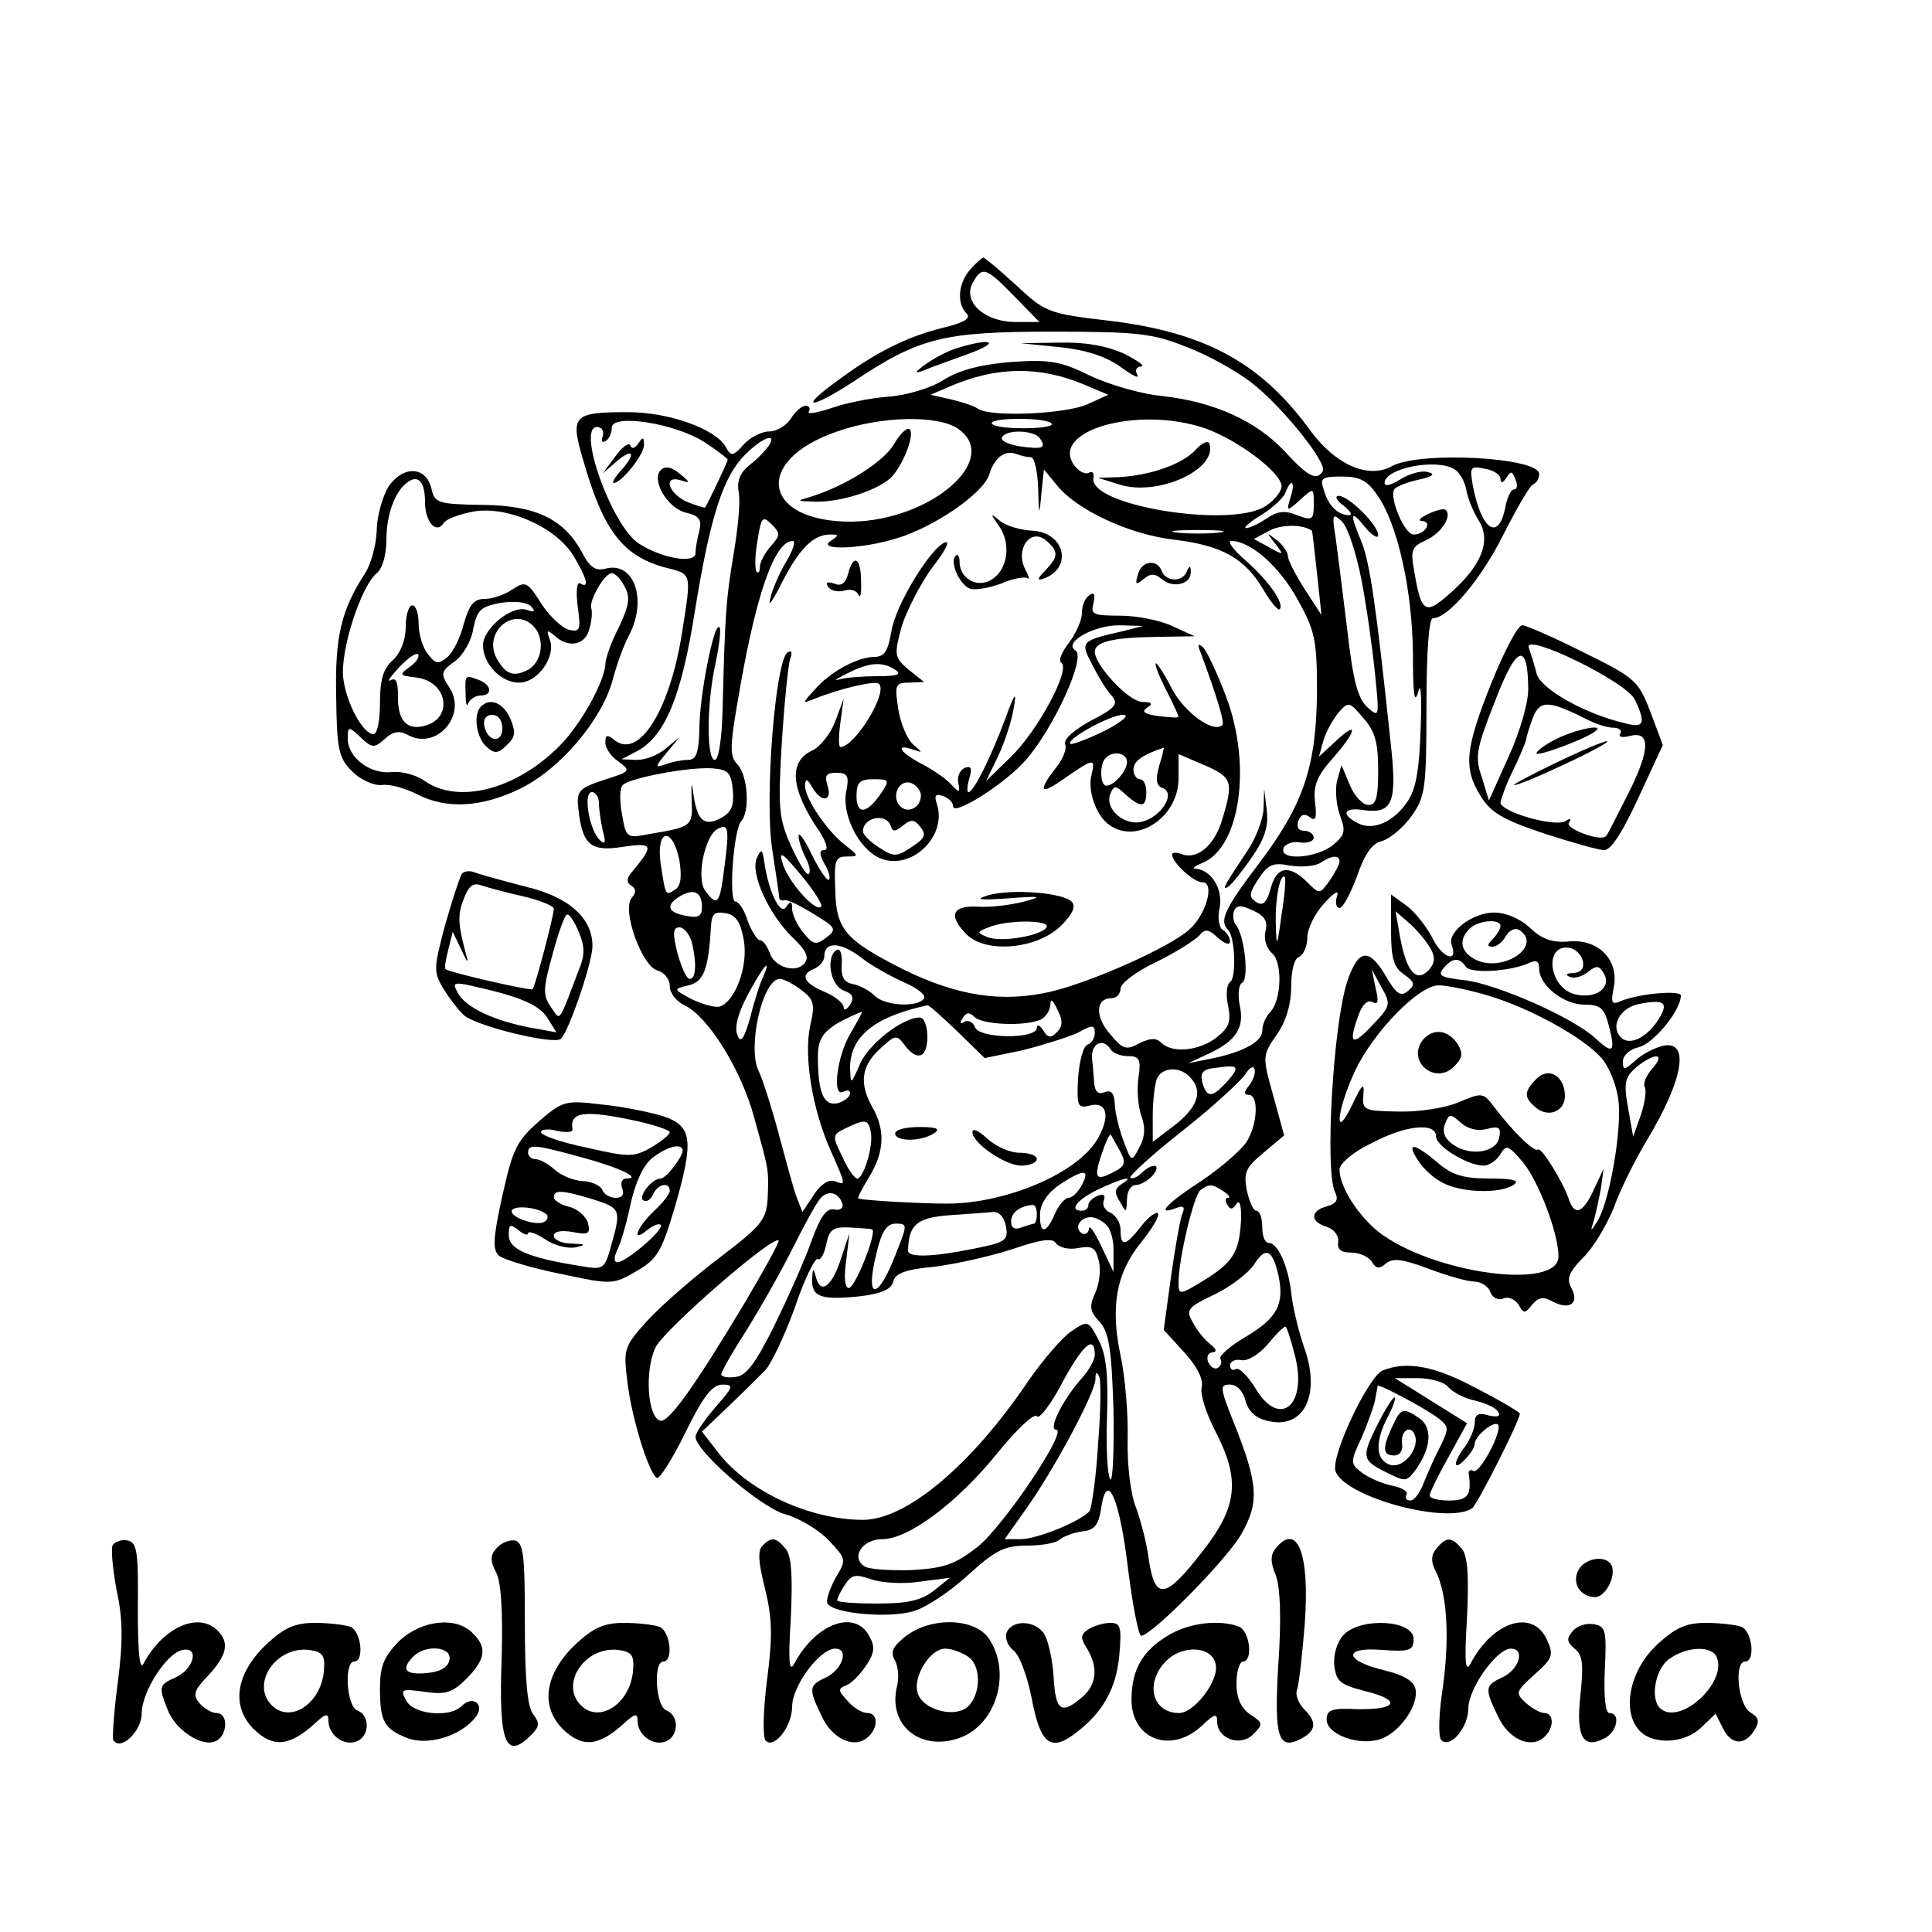 <?xml version="1.0" standalone="no"?>
<!DOCTYPE svg PUBLIC "-//W3C//DTD SVG 20010904//EN"
 "http://www.w3.org/TR/2001/REC-SVG-20010904/DTD/svg10.dtd">
<svg version="1.0" xmlns="http://www.w3.org/2000/svg"
 width="300pt" height="300pt" viewBox="0 0 300 300"
 preserveAspectRatio="xMidYMid meet">
<g transform="translate(0,300) scale(0.1,-0.1)"
fill="#000000" stroke="none">
<path d="M1507 2582 c-19 -21 -22 -53 -6 -69 7 -7 -3 -14 -37 -22 -56 -14
-104 -38 -162 -81 -64 -46 -45 -47 24 -2 102 68 139 77 309 77 133 0 156 -3
208 -24 32 -12 77 -37 100 -55 46 -35 119 -125 111 -138 -10 -15 -23 -8 -59
31 -44 47 -109 77 -190 86 -33 3 -84 18 -113 32 -45 22 -62 25 -121 21 -48 -4
-80 -12 -106 -28 -20 -13 -58 -24 -86 -26 -27 -2 -67 -10 -89 -18 -22 -7 -37
-10 -34 -5 3 5 0 9 -5 9 -6 0 -16 -9 -23 -20 -7 -11 -22 -20 -34 -20 -11 0
-29 -9 -39 -20 -17 -19 -20 -19 -28 -4 -16 28 -88 54 -152 54 -86 0 -90 -5
-69 -76 31 -108 61 -147 126 -165 43 -11 42 -6 27 -102 -19 -120 -67 -197
-105 -166 -11 9 -14 8 -14 -4 0 -9 9 -22 21 -30 19 -14 18 -15 -23 -28 -39
-13 -43 -17 -40 -44 6 -57 19 -68 69 -60 47 7 49 3 16 -37 -10 -11 -11 -18 -3
-23 8 -5 8 -11 1 -19 -16 -19 16 -107 40 -113 11 -3 19 -14 19 -24 0 -11 10
-24 23 -30 37 -18 88 -100 108 -174 23 -83 23 -81 21 -126 -2 -33 -9 -42 -76
-93 -41 -31 -91 -75 -112 -98 -35 -39 -36 -43 -30 -92 6 -55 33 -143 46 -151
4 -2 24 29 44 70 28 57 42 75 58 75 18 0 17 -3 -11 -35 -17 -20 -31 -40 -31
-46 0 -22 99 -108 138 -120 23 -6 54 -25 69 -41 27 -29 28 -29 10 -59 -9 -17
-15 -35 -12 -39 10 -16 96 -23 133 -12 21 6 59 32 86 57 42 38 56 45 91 45 22
0 45 4 50 9 6 5 21 11 35 13 20 2 26 10 30 37 9 60 29 13 42 -98 7 -55 16
-101 20 -101 16 0 131 116 155 157 29 50 27 79 -12 176 -21 53 -21 57 -5 57
11 0 20 -10 24 -25 4 -16 16 -27 33 -31 57 -15 85 39 58 114 -9 26 -18 64 -20
85 -5 42 -21 77 -35 77 -6 0 -10 11 -10 25 0 14 -4 25 -9 25 -5 0 -11 14 -15
32 -5 27 -2 35 26 58 l32 27 -17 62 c-17 61 -17 62 6 95 15 22 22 48 22 75 0
24 5 43 12 45 7 3 13 17 13 30 0 14 12 38 26 53 16 18 24 22 20 11 -3 -10 -1
-18 4 -18 5 0 17 22 27 49 12 35 24 52 39 55 13 4 33 21 46 39 21 30 23 42 23
170 0 87 4 137 10 137 24 0 76 62 110 131 21 41 41 76 46 77 5 2 9 9 9 16 0
26 -186 36 -229 12 -36 -20 -87 2 -126 55 -76 105 -163 153 -313 171 -94 11
-99 13 -144 55 -26 24 -49 43 -51 43 -2 0 -11 -8 -20 -18z m68 -42 l39 -40
-37 0 c-48 0 -82 31 -67 60 15 27 20 26 65 -20z m108 -137 l38 -16 -33 -15
c-35 -15 -148 -20 -169 -7 -7 5 -26 11 -43 15 l-31 7 30 13 c72 31 139 32 208
3z m-590 -89 c20 -13 37 -26 37 -28 0 -3 -31 -68 -35 -74 -1 -1 -14 3 -29 9
-29 14 -37 42 -8 33 14 -5 14 -3 -2 10 -13 11 -23 13 -30 6 -15 -15 10 -59 39
-66 21 -5 25 -11 21 -28 -3 -11 -6 -27 -6 -35 0 -17 -53 -8 -88 15 -42 27 -97
181 -65 181 8 0 11 -7 9 -14 -3 -8 -1 -11 4 -8 6 3 10 13 10 21 0 22 97 7 143
-22z m395 20 c67 -47 -42 -142 -165 -144 -139 -1 -155 95 -23 140 68 24 157
26 188 4z m145 8 c3 -4 -17 -7 -44 -7 -27 0 -49 3 -49 8 0 9 87 9 93 -1z m238
-7 c51 -18 119 -69 119 -90 0 -8 -11 -22 -25 -31 -54 -35 -276 1 -267 44 1 8
-2 11 -7 8 -5 -3 -14 1 -21 9 -45 55 95 96 201 60z m-256 -16 c10 -15 4 -17
-32 -12 -18 3 -30 9 -27 14 7 13 51 11 59 -2z m-421 -11 c-5 -7 -18 -21 -30
-30 -15 -12 -20 -25 -17 -42 3 -13 -1 -57 -8 -97 -12 -73 -13 -90 -17 -241 -1
-44 -6 -78 -12 -78 -13 0 -13 86 1 150 6 28 9 54 6 56 -8 9 -31 -106 -31 -158
-1 -38 -5 -48 -18 -48 -9 0 -25 -3 -35 -7 -17 -6 -16 -4 2 18 l20 24 -21 -17
c-11 -10 -31 -18 -45 -18 l-24 1 25 13 c43 24 68 84 89 217 24 148 44 209 78
243 27 27 50 35 37 14z m407 -18 c5 0 10 -21 11 -47 1 -45 2 -45 5 -10 l4 38
19 -23 c30 -39 113 -78 183 -86 75 -9 110 -29 139 -78 11 -19 23 -33 25 -30 8
8 -16 43 -52 75 -20 17 -30 31 -23 31 30 0 75 -40 103 -91 27 -49 30 -62 30
-144 -1 -115 -21 -175 -91 -267 -53 -70 -61 -88 -47 -102 11 -11 13 -75 3 -81
-5 -3 -7 -20 -3 -37 5 -25 1 -34 -18 -49 -27 -21 -69 -25 -86 -8 -8 8 -17 7
-34 -1 -20 -11 -25 -10 -45 14 -24 27 -23 56 2 56 8 0 14 7 14 15 0 8 25 27
55 41 31 15 60 34 67 41 9 11 14 11 29 -3 11 -10 19 -12 19 -6 0 6 -5 14 -11
18 -6 3 -9 19 -5 35 5 29 -13 58 -37 60 -7 0 -2 4 10 9 59 24 77 152 37 258
-14 37 -30 71 -36 77 -8 7 -9 4 -3 -10 25 -68 37 -107 33 -111 -14 -13 -59 20
-78 56 -11 22 -23 40 -25 40 -3 0 4 -18 15 -40 11 -21 20 -41 20 -43 0 -2 -14
-1 -31 1 -22 3 -27 7 -18 13 10 6 8 9 -7 9 -21 0 -74 57 -74 78 0 15 27 22 93
23 l62 1 -35 16 c-19 9 -56 16 -81 16 -41 0 -46 2 -41 19 3 14 1 18 -6 13 -7
-4 -12 -16 -12 -28 0 -11 -9 -31 -20 -46 -11 -14 -17 -28 -12 -31 15 -10 -36
-105 -78 -146 l-39 -38 19 39 c10 21 21 55 24 74 5 28 2 25 -13 -16 -22 -59
-49 -114 -57 -114 -3 0 -2 10 1 21 5 16 3 20 -6 17 -8 -3 -13 -13 -11 -23 3
-17 2 -17 -13 -1 -9 9 -30 23 -46 31 -32 17 -40 31 -11 21 15 -5 15 -5 1 7 -9
7 -20 31 -24 55 -6 39 -5 42 17 42 l23 1 -24 19 c-22 19 -23 22 -11 67 8 25
29 66 47 91 19 24 29 42 21 40 -22 -7 -78 -98 -84 -139 -5 -30 -11 -39 -26
-39 -26 0 -69 -23 -93 -51 -20 -22 -20 -22 0 -14 40 16 95 29 100 23 14 -14
-38 -98 -60 -98 -3 0 -3 17 0 38 l5 37 -13 -35 c-7 -19 -23 -39 -35 -45 -38
-17 -35 -60 11 -127 10 -16 14 -28 7 -28 -8 0 -8 -6 0 -21 7 -11 10 -23 7 -25
-2 -3 -14 14 -26 38 -11 24 -21 37 -21 30 0 -7 5 -22 11 -34 6 -11 8 -22 5
-25 -3 -4 -15 16 -27 42 -20 44 -21 60 -15 162 4 63 10 121 13 130 4 10 2 14
-4 10 -19 -12 -36 -226 -24 -305 6 -39 11 -73 11 -76 0 -3 3 -5 8 -4 4 2 24
-8 45 -21 35 -21 37 -24 20 -37 -16 -12 -20 -11 -35 7 -10 12 -18 29 -18 38 0
12 -2 13 -9 3 -9 -15 -27 22 -34 68 -3 22 -5 23 -12 7 -10 -24 19 -87 56 -123
21 -20 26 -31 18 -40 -13 -16 -47 -6 -54 17 -4 10 -10 19 -15 19 -4 0 -13 14
-19 30 -5 17 -14 30 -19 30 -11 0 -3 112 9 125 14 15 10 72 -6 88 -13 14 -12
28 5 124 26 147 54 223 81 223 5 0 0 -15 -10 -32 -11 -18 -22 -44 -25 -58 -4
-14 4 -3 18 25 27 53 49 75 75 75 14 0 14 -1 1 -10 -23 -15 48 -13 102 4 58
17 135 70 144 99 8 26 24 39 42 32 8 -3 18 -5 23 -5z m658 -19 c8 -5 16 -20
18 -32 2 -13 11 -34 19 -47 20 -31 5 -70 -44 -113 -39 -35 -45 -31 -56 34 -6
33 -4 38 18 48 24 11 41 37 31 47 -2 3 -15 0 -27 -6 -13 -6 -17 -11 -10 -11
17 -1 5 -21 -13 -21 -14 0 -38 57 -30 70 2 4 19 11 37 15 23 5 28 9 15 12 -10
3 -29 -3 -42 -11 -14 -9 -25 -12 -25 -6 0 23 81 39 109 21z m71 -15 c0 -7 4
-6 9 2 7 11 9 11 14 -2 4 -9 3 -16 -2 -16 -5 0 -11 -13 -14 -30 -11 -51 -37
-32 -50 36 -5 29 -4 31 19 26 13 -2 24 -9 24 -16z m-192 -24 c32 -44 55 -148
56 -247 0 -61 2 -80 8 -60 4 18 6 -3 4 -56 -2 -62 -7 -94 -20 -113 -21 -32
-54 -47 -78 -34 -27 14 -21 25 10 20 45 -6 52 12 41 108 -22 209 -32 277 -45
309 -19 45 -17 51 6 22 11 -13 20 -18 20 -12 0 16 -46 61 -61 61 -7 0 -4 -7 7
-15 10 -8 15 -14 9 -15 -17 0 -32 14 -39 38 -7 20 -4 22 28 22 27 0 39 -6 54
-28z m-134 -4 c-7 -23 -6 -23 15 -4 21 19 21 19 21 -7 0 -24 -2 -26 -26 -17
-19 8 -31 6 -47 -5 -12 -8 -26 -15 -32 -15 -5 0 5 9 23 20 18 11 35 27 38 35
9 24 16 17 8 -7z m-807 -76 c-9 -10 -17 -25 -17 -32 0 -7 -2 -11 -5 -8 -3 3
-3 24 1 47 6 38 8 41 22 27 14 -14 14 -17 -1 -34z m917 -52 c8 -41 17 -106 21
-145 7 -69 7 -70 -12 -53 -15 14 -22 42 -31 120 -7 57 -15 121 -18 143 -6 37
-5 39 10 25 9 -9 22 -49 30 -90z m-77 76 c1 -1 4 -30 8 -66 l7 -65 -26 40
c-14 22 -26 45 -26 51 0 6 -8 18 -17 25 -17 13 -17 13 -3 -5 14 -18 14 -19 -9
-6 l-24 13 24 13 c19 10 52 10 66 0z m-144 -3 c-18 -2 -48 -2 -65 0 -18 2 -4
4 32 4 36 0 50 -2 33 -4z m-149 -153 c-66 -15 -67 -16 -48 -52 9 -18 22 -40
30 -48 11 -13 7 -19 -32 -39 -27 -15 -43 -29 -40 -37 3 -7 -4 -24 -15 -37 -27
-35 -24 -42 9 -19 51 35 53 36 47 9 -7 -25 8 -66 29 -79 43 -29 106 14 106 73
l0 38 40 -17 c43 -19 46 -25 28 -84 -12 -41 -39 -64 -64 -54 -8 3 -14 2 -14
-1 0 -12 33 -43 47 -43 20 0 6 -51 -21 -74 -30 -27 -151 -81 -215 -96 -74 -17
-143 -7 -227 34 -91 46 -106 62 -107 125 -2 45 0 51 18 51 19 0 19 1 -3 18
-28 22 -62 72 -62 92 1 12 3 11 11 -2 14 -25 32 -23 24 2 -5 16 -2 20 14 20
17 0 20 -5 15 -29 -7 -36 19 -88 51 -103 48 -22 106 32 90 83 -5 14 -2 17 9
13 9 -3 16 -10 16 -16 0 -16 81 35 113 72 43 49 94 160 77 170 -20 12 29 40
70 39 l35 -1 -31 -8z m-354 -60 c11 -7 4 -10 -27 -10 -23 0 -50 -2 -60 -5 -10
-3 -4 1 12 9 35 18 55 19 75 6z m750 -156 c0 -42 -3 -54 -15 -54 -9 0 -22 14
-29 31 l-13 31 -7 -25 c-3 -14 -1 -38 5 -54 9 -24 7 -30 -11 -45 -26 -21 -84
-25 -77 -5 2 6 14 11 25 9 12 -2 22 2 22 7 0 6 -7 11 -15 11 -9 0 -12 6 -9 15
4 11 10 12 18 6 9 -7 11 -1 8 23 -3 26 3 41 27 68 38 43 41 61 5 27 l-26 -24
7 25 c4 14 15 33 23 43 16 18 17 18 39 -8 18 -20 23 -38 23 -81z m-425 61
c-27 -13 -51 -22 -53 -20 -7 7 62 45 82 45 11 0 -2 -11 -29 -25z m85 -54 c-6
-22 -5 -31 6 -35 20 -8 -3 -45 -33 -52 -27 -7 -58 20 -49 43 6 14 8 14 24 -1
24 -21 32 -20 32 4 0 11 -4 20 -10 20 -5 0 -10 7 -10 15 0 13 14 23 47 34 1 1
-2 -12 -7 -28z m-50 6 c0 -14 -20 -37 -32 -37 -10 0 -11 34 -1 43 11 12 33 8
33 -6z m-612 -44 c2 -24 -2 -34 -18 -43 -26 -14 -37 -5 -43 35 -3 23 -4 21 -3
-8 2 -40 0 -41 -65 -52 -36 -7 -37 -6 -43 30 -4 21 -4 41 1 46 11 11 101 28
138 26 26 -2 30 -6 33 -34z m230 -5 c-22 -32 -38 -34 -38 -4 0 21 5 26 26 26
25 0 26 -1 12 -22z m62 -3 c0 -19 -20 -29 -32 -17 -15 15 -2 43 17 36 8 -3 15
-12 15 -19z m-500 -12 c0 -10 3 -29 6 -43 5 -18 4 -22 -4 -15 -17 15 -27 75
-13 75 6 0 11 -8 11 -17z m453 -35 c3 -10 7 -10 19 0 12 10 18 10 27 -2 10
-12 7 -18 -13 -31 -24 -16 -28 -16 -51 -1 -14 9 -25 20 -25 25 0 22 36 29 43
9z m-258 -63 c-7 -59 -11 -64 -30 -38 -14 19 -1 83 18 95 18 11 20 2 12 -57z
m-70 9 c4 -26 2 -39 -6 -45 -16 -10 -15 -12 -23 39 -8 55 18 60 29 6z m220
-72 c-9 -9 -52 40 -60 68 -6 20 0 16 29 -19 20 -24 34 -46 31 -49z m805 70 c0
-4 -7 -17 -15 -29 -16 -22 -16 -22 -35 -3 -28 28 -48 25 -57 -10 -6 -22 -12
-27 -22 -21 -12 8 -12 13 3 36 15 23 23 26 49 21 18 -3 39 -1 47 4 18 12 30
13 30 2z m-90 -82 c-7 -53 -8 -53 -9 -13 -1 38 7 78 14 71 2 -2 0 -28 -5 -58z
m-900 11 c0 -14 -6 -17 -25 -13 -29 5 -32 17 -8 31 22 12 33 5 33 -18z m875
-37 c-3 -13 2 -27 10 -34 17 -14 15 -74 -3 -92 -7 -7 -12 -20 -12 -29 0 -17
-32 -34 -85 -44 l-30 -6 30 14 c44 20 58 41 50 76 -3 16 -2 32 4 35 11 7 3 75
-10 90 -4 5 -5 14 -3 21 4 10 11 10 30 1 18 -8 23 -17 19 -32z m-810 -14 c7
-40 -13 -94 -37 -103 -7 -2 -26 3 -43 11 -30 16 -30 16 -6 22 24 5 31 25 35
91 1 20 5 24 23 21 16 -3 23 -14 28 -42z m-81 -2 c8 -33 7 -58 -3 -58 -5 0
-13 18 -19 40 -8 31 -7 40 3 40 7 0 15 -10 19 -22z m329 -63 c21 -9 35 -20 32
-25 -9 -15 -62 -12 -77 4 -8 8 -23 16 -34 18 -14 3 -18 11 -17 31 1 15 -2 25
-8 22 -17 -11 -10 -55 11 -63 14 -5 17 -11 10 -22 -5 -8 -10 -10 -10 -4 0 6
-13 17 -30 24 -33 14 -38 27 -15 36 8 4 15 12 15 19 0 23 24 23 56 -1 16 -13
47 -30 67 -39z m-218 8 c-5 -10 -14 -38 -20 -63 -10 -34 -15 -41 -20 -27 -5
11 1 34 16 62 24 45 38 61 24 28z m59 -20 c20 -15 22 -22 14 -56 -10 -47 3
-129 32 -194 24 -54 24 -54 6 -47 -9 3 -22 -5 -32 -21 l-18 -27 -9 23 c-5 13
-17 58 -28 99 -11 41 -25 85 -31 97 -18 36 6 143 33 143 6 0 21 -8 33 -17z
m397 -66 c-9 -9 -14 -9 -21 3 -5 8 -10 10 -10 4 0 -18 -90 -17 -96 1 -3 8 -11
12 -17 8 -6 -4 -7 -1 -2 6 5 9 10 10 18 2 12 -12 75 -15 101 -5 9 3 16 14 17
23 0 11 3 10 11 -7 9 -17 8 -26 -1 -35z m-154 1 l42 -41 58 12 c32 8 70 20 86
27 23 13 27 13 27 0 0 -8 -5 -16 -11 -18 -7 -2 -13 -26 -15 -52 -2 -43 -1 -47
17 -43 28 8 34 -16 13 -52 -31 -53 -142 -100 -234 -100 -39 0 -130 5 -137 8
-2 1 6 16 17 34 23 38 25 72 5 107 -21 37 -18 64 11 91 24 22 26 23 38 7 20
-27 36 -21 36 12 0 17 -5 30 -12 30 -27 0 -80 -42 -93 -73 -14 -32 -14 -32
-15 -5 0 48 37 79 120 97 2 1 23 -18 47 -41z m-166 -2 c-21 -34 -30 -102 -11
-91 6 3 10 2 10 -3 0 -5 -9 -12 -19 -15 -22 -5 -31 16 -31 73 0 33 13 46 68
69 2 0 -6 -14 -17 -33z m404 -26 c3 -5 15 -10 27 -10 17 0 20 -5 16 -32 -3
-18 -1 -45 4 -60 7 -18 6 -34 -3 -50 -12 -23 -12 -23 -25 12 -7 19 -13 45 -13
57 -1 16 -6 21 -16 17 -10 -4 -15 1 -16 15 -1 12 -2 27 -3 34 -4 25 16 38 29
17z m180 -50 c-23 -25 -31 -25 -38 -1 -4 16 1 21 22 23 35 5 37 2 16 -22z m35
-5 c-9 -11 -9 -15 -1 -15 16 0 14 -47 -4 -74 -9 -13 -40 -40 -70 -60 -54 -35
-71 -54 -39 -42 12 5 15 2 9 -11 -3 -10 -11 -54 -17 -98 l-11 -80 32 -35 c20
-22 30 -42 27 -54 -3 -10 7 -41 21 -68 39 -75 35 -117 -19 -186 -58 -75 -74
-78 -84 -15 -3 26 -13 63 -20 82 -8 19 -14 65 -13 106 1 39 -4 98 -11 130 -16
76 -7 128 32 176 17 21 29 41 26 45 -3 3 -15 -6 -26 -20 -24 -31 -32 -33 -32
-6 0 11 -7 23 -16 27 -8 3 -13 12 -10 19 3 8 0 11 -10 7 -7 -3 -14 -9 -14 -14
0 -5 -4 -9 -10 -9 -21 0 -8 17 25 33 38 18 60 23 36 8 -10 -7 -11 -13 -2 -27
10 -18 10 -18 11 4 0 12 6 22 14 22 7 0 19 7 26 15 15 18 -1 20 -18 3 -6 -6
-14 -9 -17 -7 -2 3 34 36 81 73 47 37 90 77 97 87 7 11 13 15 15 9 2 -6 -2
-17 -8 -25z m-90 10 c18 -21 9 -45 -27 -73 l-33 -25 0 41 c0 22 3 47 6 56 8
20 38 21 54 1z m-498 -82 c5 -21 -11 -73 -21 -73 -4 0 -15 15 -23 34 -16 32
-16 34 5 44 31 15 35 14 39 -5z m387 -30 c10 -19 8 -24 -10 -33 -28 -15 -31
-9 -18 29 6 18 12 31 14 29 1 -2 7 -13 14 -25z m-59 -53 c-6 -11 -15 -20 -21
-20 -5 0 -15 -11 -21 -25 -14 -32 -24 -32 -23 1 1 16 12 32 31 45 37 24 47 24
34 -1z m220 -10 c8 -5 11 -10 7 -10 -5 0 -5 -5 -1 -11 4 -8 9 -7 14 2 5 7 8
-4 7 -27 -3 -49 -12 -64 -59 -93 -36 -22 -38 -22 -38 -3 0 37 24 137 34 144
14 10 18 10 36 -2z m-592 -19 c2 -7 -3 -11 -13 -9 -12 2 -21 -11 -35 -49 -10
-29 -36 -87 -57 -130 -29 -59 -44 -79 -60 -81 -13 -2 -23 0 -23 4 0 4 17 34
39 68 21 34 53 90 71 126 18 36 37 71 43 78 12 15 29 11 35 -7z m302 -16 c0
-8 -2 -15 -4 -15 -2 0 -11 -3 -20 -6 -10 -4 -16 -1 -16 9 0 14 13 24 33 26 4
1 7 -6 7 -14z m-48 -19 c4 -22 0 -25 -50 -35 -64 -13 -102 -14 -102 -3 1 40
13 51 64 55 28 2 58 4 67 5 10 1 18 -7 21 -22z m156 2 c7 -7 12 -26 11 -42 l0
-31 -19 40 c-10 22 -19 34 -19 27 -1 -7 -6 -10 -11 -7 -13 8 -3 25 14 25 6 0
17 -5 24 -12z m-364 -7 c9 -2 -26 -91 -36 -91 -6 0 -8 17 -4 43 l5 42 -13 -39
c-14 -44 -32 -57 -39 -29 -4 15 -5 14 -6 -3 -1 -28 14 -33 73 -27 35 4 50 11
53 23 3 13 20 19 64 23 32 4 86 16 120 27 47 16 64 18 69 9 5 -6 19 -10 34 -7
22 4 27 1 32 -19 4 -14 1 -36 -5 -50 -10 -21 -9 -29 6 -45 15 -16 19 -42 22
-137 1 -64 -1 -112 -5 -108 -4 4 -7 48 -5 96 2 66 -1 97 -13 120 -16 31 -17
31 -42 14 -14 -9 -44 -44 -67 -77 -89 -132 -190 -216 -257 -216 -83 0 -180 45
-226 106 l-24 31 41 39 c22 21 48 47 57 56 9 9 30 53 46 97 15 45 32 79 36 76
4 -3 10 8 13 23 5 23 10 27 36 26 17 -1 33 -2 35 -3z m39 -33 c-29 -78 -51
-80 -32 -4 8 34 16 46 30 46 18 0 18 -2 2 -42z m-239 -85 c-75 -125 -116 -183
-129 -179 -20 6 -24 79 -7 114 15 29 181 173 191 166 2 -2 -23 -47 -55 -101z
m831 47 c10 -45 -2 -67 -51 -96 -24 -14 -42 -30 -39 -34 3 -5 1 -11 -4 -14 -5
-3 -11 1 -15 9 -3 8 0 15 7 15 7 1 6 5 -4 13 -9 7 -21 22 -27 34 -11 19 -8 23
34 43 25 12 52 33 61 46 18 29 29 24 38 -16z m25 -122 c22 -80 -23 -118 -61
-53 -12 19 -25 32 -30 29 -5 -3 -9 0 -9 6 0 6 8 10 18 8 9 -2 27 9 40 24 13
16 25 28 28 28 2 0 8 -19 14 -42z m-310 -2 c0 -7 -9 -24 -21 -37 -29 -33 -52
-79 -39 -79 19 0 -81 -149 -122 -182 -35 -27 -51 -33 -102 -36 -34 -1 -67 1
-74 6 -21 14 -3 42 28 42 41 0 117 57 179 134 30 37 57 62 61 57 3 -6 22 18
40 53 32 59 50 74 50 42z m5 -140 c-3 -51 -10 -97 -13 -102 -11 -15 -81 -44
-107 -44 l-25 0 34 48 c42 59 106 178 107 200 0 12 2 13 6 4 3 -8 2 -55 -2
-106z m-277 -212 l47 6 -25 -20 c-19 -15 -41 -20 -87 -20 -35 0 -63 2 -63 5 0
3 5 14 12 24 10 16 16 17 40 9 16 -6 51 -8 76 -4z"/>
<path d="M956 2292 l-20 -27 22 19 c26 22 30 11 5 -16 -9 -10 -13 -18 -10 -18
12 0 47 44 47 59 0 13 -2 13 -9 2 -5 -7 -10 -9 -12 -3 -2 6 -13 -2 -23 -16z"/>
<path d="M1388 2310 c-16 -27 -74 -64 -128 -81 -24 -7 -24 -7 6 -8 37 -1 93
16 116 36 19 17 40 70 30 77 -4 2 -15 -8 -24 -24z"/>
<path d="M1856 2301 c-20 -22 -72 -40 -121 -42 l-30 -1 32 -10 c60 -20 154 23
141 63 -2 6 -12 1 -22 -10z"/>
<path d="M1552 2182 c19 -28 12 -69 -14 -83 -22 -12 -48 3 -48 29 0 8 -3 13
-6 9 -10 -9 6 -45 22 -51 8 -3 30 1 49 8 18 8 37 11 41 8 3 -4 2 3 -4 14 -16
31 8 65 32 45 20 -17 20 -25 -1 -47 -12 -12 -13 -16 -4 -13 48 16 35 73 -17
75 -17 1 -39 7 -49 15 -16 13 -16 13 -1 -9z"/>
<path d="M1317 2109 c-4 -15 -11 -20 -22 -15 -10 3 -14 2 -9 -5 3 -6 15 -9 25
-6 10 3 20 0 22 -7 3 -6 5 4 4 22 0 36 -12 43 -20 11z"/>
<path d="M1767 2108 c-5 -16 -3 -17 9 -7 11 9 17 9 29 -1 17 -14 45 -7 44 12
0 10 -2 10 -6 1 -6 -17 -32 -17 -39 0 -7 20 -32 16 -37 -5z"/>
<path d="M1962 1744 c-1 -17 -12 -46 -25 -65 -36 -54 -41 -63 -30 -56 5 3 22
24 37 46 20 29 26 48 23 73 l-4 33 -1 -31z"/>
<path d="M1535 1610 c-23 -7 -15 -8 30 -5 52 4 55 3 25 -5 -19 -5 -50 -9 -69
-8 -42 3 -50 -13 -20 -43 30 -30 110 -23 147 14 18 18 23 30 16 37 -14 14 -93
20 -129 10z m90 -50 c-8 -13 -71 -24 -92 -15 -17 7 -16 8 2 15 28 12 97 12 90
0z"/>
<path d="M1390 1240 c0 -13 40 -13 60 0 11 7 5 10 -22 10 -21 0 -38 -4 -38
-10z"/>
<path d="M1510 1242 c0 -17 51 -52 76 -52 13 0 24 5 24 10 0 6 -12 10 -27 10
-15 0 -37 10 -50 22 -13 12 -23 17 -23 10z"/>
<path d="M1488 2460 c-15 -4 -37 -16 -50 -25 -19 -14 -19 -16 -3 -10 11 5 43
16 70 26 49 18 36 25 -17 9z"/>
<path d="M1645 2461 c40 -4 71 -14 94 -30 19 -14 31 -20 27 -13 -4 7 -2 12 6
13 7 0 -5 9 -27 20 -27 12 -60 18 -100 17 l-60 -1 60 -6z"/>
<path d="M603 2244 c-9 -15 -18 -46 -18 -68 -1 -23 -9 -52 -18 -66 -37 -57
-47 -98 -45 -191 1 -84 4 -96 25 -117 13 -13 33 -22 46 -21 12 2 36 -5 54 -14
46 -24 101 -21 162 9 62 31 125 106 142 167 6 23 17 54 25 69 30 56 9 117 -36
105 -15 -4 -24 2 -35 23 -28 53 -71 75 -155 76 -70 1 -75 3 -80 25 -8 35 -44
37 -67 3z m57 -24 c0 -31 18 -50 29 -32 4 6 25 14 48 18 53 8 127 -25 154 -70
20 -33 25 -51 10 -42 -5 4 -7 -12 -4 -35 5 -36 4 -41 -13 -37 -10 2 -30 20
-43 40 -22 35 -25 36 -45 23 -11 -8 -31 -15 -43 -15 -17 0 -24 -8 -33 -39 -5
-21 -17 -45 -26 -52 -14 -11 -18 -10 -30 6 -8 10 -14 31 -14 47 0 15 -4 28
-10 28 -5 0 -10 -15 -10 -33 0 -21 -8 -41 -20 -52 -15 -13 -20 -31 -20 -67 0
-26 -4 -48 -10 -48 -16 0 -42 47 -47 87 -5 42 27 142 52 163 9 7 15 29 15 52
0 40 14 77 34 90 16 11 26 -1 26 -32z m310 -131 c9 -16 7 -29 -9 -63 -12 -23
-21 -49 -21 -57 -1 -27 -38 -94 -71 -127 -67 -68 -157 -91 -209 -55 -14 10
-37 16 -53 14 -33 -3 -67 23 -67 52 0 19 1 20 20 2 18 -17 21 -17 38 -2 12 11
22 13 35 6 44 -25 93 30 65 73 -14 22 -14 25 8 41 13 9 26 32 29 51 6 29 11
34 43 40 22 3 41 1 47 -6 7 -8 5 -9 -7 -5 -23 8 -68 -29 -68 -55 0 -29 28 -58
56 -58 29 0 57 40 48 66 -6 16 -5 17 7 7 21 -20 48 -15 54 10 4 13 5 27 3 33
-3 13 21 54 32 54 5 0 14 -9 20 -21z m-142 -61 c19 -19 14 -56 -8 -68 -23 -12
-35 -7 -49 18 -21 40 26 81 57 50z m-191 -63 c-18 -13 -17 -14 9 -17 51 -6 59
-67 9 -76 -25 -5 -38 12 -37 48 0 21 -3 28 -11 24 -7 -4 -1 5 12 19 14 15 27
24 30 21 3 -3 -2 -12 -12 -19z"/>
<path d="M723 1923 c0 -16 2 -22 4 -15 3 6 11 12 19 12 19 0 18 16 -2 24 -22
8 -22 9 -21 -21z"/>
<path d="M747 1903 c-13 -12 -7 -50 9 -63 12 -11 18 -10 31 3 14 13 14 21 5
42 -11 24 -31 32 -45 18z m33 -34 c0 -24 -23 -21 -28 4 -2 10 3 17 12 17 10 0
16 -9 16 -21z"/>
<path d="M2316 1940 c-41 -103 -44 -132 -17 -176 16 -26 35 -37 98 -58 43 -14
85 -26 94 -26 11 0 29 29 53 81 l38 82 -19 51 c-19 49 -23 53 -104 93 -46 23
-89 42 -95 42 -7 1 -28 -40 -48 -89z m223 -27 c17 -37 14 -44 -16 -36 -64 15
-131 54 -137 77 -3 13 -9 31 -12 40 -10 26 153 -53 165 -81z m-166 20 c1 -22
-12 -67 -30 -107 l-31 -69 -11 36 c-11 31 -9 44 20 117 33 87 51 95 52 23z
m89 -49 c15 -8 34 -14 43 -14 9 0 14 -4 11 -9 -4 -5 3 -7 14 -4 33 9 33 -20
-1 -88 -18 -35 -33 -66 -35 -67 -7 -10 -63 11 -58 20 5 7 2 8 -5 3 -16 -10
-101 14 -101 29 1 6 9 29 20 51 11 22 19 43 20 47 0 4 5 19 10 33 11 28 24 28
82 -1z"/>
<path d="M2424 1856 c-18 -8 -35 -19 -38 -25 -6 -9 81 23 93 35 9 9 -25 3 -55
-10z"/>
<path d="M2415 1815 c-38 -18 -67 -34 -64 -34 4 -1 40 14 80 33 41 19 70 35
64 35 -5 0 -41 -15 -80 -34z"/>
<path d="M717 1643 c-3 -5 -15 -41 -26 -80 -18 -68 -18 -72 -2 -99 10 -16 24
-34 32 -41 21 -17 140 -46 150 -36 13 13 49 119 49 144 0 43 -36 76 -103 92
-35 9 -71 19 -79 22 -9 4 -18 2 -21 -2z m96 -35 c26 -6 47 -15 47 -19 0 -11
-29 -121 -33 -125 -3 -3 -129 26 -135 31 -2 2 0 15 4 30 l7 28 14 -29 c7 -16
11 -21 8 -11 -14 52 -15 65 -5 91 8 21 15 26 28 21 9 -3 38 -11 65 -17z m86
-56 c9 -20 9 -36 1 -55 -34 -89 -29 -83 -45 -60 -12 17 -12 28 3 81 9 34 19
62 23 62 4 0 12 -13 18 -28z m-50 -131 l15 -24 -39 7 c-59 11 -102 32 -114 54
-10 19 -10 19 56 3 47 -12 71 -24 82 -40z"/>
<path d="M2160 1556 c0 -44 4 -58 20 -69 17 -12 18 -16 6 -26 -11 -9 -18 -5
-35 25 -26 43 -42 40 -59 -10 -22 -67 -35 -294 -19 -327 6 -12 2 -18 -12 -22
-27 -7 -27 -24 -1 -32 12 -4 19 -14 18 -23 -2 -12 4 -17 20 -17 12 0 27 -6 32
-14 6 -11 12 -12 22 -3 11 9 26 7 66 -8 29 -11 61 -20 71 -20 10 0 22 -7 25
-16 3 -9 13 -14 21 -10 8 3 18 -2 23 -10 8 -14 10 -14 21 0 10 12 18 13 32 5
26 -14 42 -3 29 21 -8 15 -4 24 18 47 16 15 37 51 48 78 10 28 33 74 51 104
59 98 68 160 21 146 -13 -4 -31 -14 -40 -23 -16 -14 -18 -14 -18 0 0 9 11 19
25 22 23 6 65 57 65 80 0 9 -65 3 -92 -8 -16 -7 -17 -4 -12 22 8 42 -25 75
-71 70 -25 -2 -41 4 -59 21 -16 15 -38 24 -56 24 -33 0 -73 -30 -66 -50 11
-29 -14 -21 -29 9 -9 18 -27 41 -40 51 l-25 18 0 -55z m62 -30 c7 -13 6 -22
-4 -33 -19 -19 -34 -2 -44 52 l-7 40 23 -20 c12 -11 26 -28 32 -39z m108 36
c0 -4 -5 -13 -12 -20 -9 -9 -9 -12 0 -12 6 0 15 7 20 16 5 9 14 14 21 10 37
-24 -23 -66 -66 -47 -25 12 -29 31 -11 49 13 13 48 16 48 4z m128 -55 c2 -11
-3 -17 -15 -18 -11 0 -13 -3 -5 -6 7 -3 20 1 28 8 13 10 17 10 24 -2 14 -22
-12 -41 -44 -33 -42 10 -49 80 -8 72 9 -2 18 -11 20 -21z m-182 -8 c7 -11 66
-8 97 5 12 6 17 4 17 -8 0 -26 38 -56 70 -56 25 0 31 -5 38 -32 11 -42 7 -46
-21 -20 -33 31 -152 84 -203 90 -36 4 -42 7 -33 18 14 17 25 18 35 3z m-146
-92 c-31 -33 -37 -28 -20 18 6 16 14 23 21 19 9 -5 10 1 5 22 l-6 29 15 -28
c15 -26 15 -29 -15 -60z m181 47 c64 -19 146 -64 175 -96 12 -13 24 -42 27
-66 6 -45 -14 -160 -33 -189 -10 -16 -11 -16 -5 2 3 11 8 34 11 50 l4 30 -15
-32 c-17 -37 -30 -42 -39 -15 -9 27 -43 82 -48 77 -5 -5 -39 28 -67 65 -18 24
-19 24 -57 8 -22 -9 -63 -15 -94 -14 -52 1 -55 2 -53 26 2 20 -2 17 -17 -15
-29 -60 -25 -11 4 52 29 61 99 133 130 133 12 0 47 -7 77 -16z m263 -39 c-18
-27 -44 -39 -57 -26 -17 17 -2 46 28 52 41 8 47 2 29 -26z m-8 -74 c-10 -11
-15 -24 -12 -29 3 -5 0 -25 -6 -43 l-12 -34 -8 45 c-7 39 -5 47 13 63 29 23
46 22 25 -2z m-257 -94 c19 5 22 2 19 -13 -4 -24 -46 -30 -72 -11 -13 9 -17
20 -12 32 6 16 8 16 24 2 11 -10 26 -14 41 -10z m-79 -12 c0 -15 49 -45 74
-45 8 0 20 8 26 18 9 15 12 14 35 -13 24 -29 55 -110 55 -146 0 -53 -193 -27
-278 37 -33 26 -62 71 -62 98 0 9 21 27 48 40 54 29 102 34 102 11z"/>
<path d="M2210 1386 c-27 -33 18 -72 48 -42 13 13 14 20 6 34 -15 23 -38 26
-54 8z"/>
<path d="M2386 1325 c-20 -20 -20 -29 -1 -45 19 -16 45 -6 45 18 0 31 -25 46
-44 27z"/>
<path d="M2202 1198 c8 -13 26 -29 39 -35 29 -15 88 -17 109 -3 11 7 0 10 -37
10 -40 0 -58 5 -81 25 -37 31 -49 32 -30 3z"/>
<path d="M836 1258 c-34 -30 -40 -43 -56 -115 -15 -68 -15 -84 -5 -93 8 -6 50
-19 95 -28 80 -17 82 -17 118 4 33 19 39 30 60 100 30 104 27 126 -19 141 -20
6 -63 15 -95 18 -57 7 -61 5 -98 -27z m154 1 c27 -6 50 -14 50 -17 0 -4 -13
-14 -29 -24 -27 -15 -35 -15 -100 0 -39 8 -71 19 -71 24 0 4 11 6 25 2 14 -3
25 -2 24 2 -5 28 18 31 101 13z m-87 -56 c59 -16 95 -33 69 -33 -6 0 -9 -7 -6
-15 4 -10 0 -15 -10 -15 -9 0 -19 6 -21 13 -3 6 -17 13 -31 13 -14 1 -33 9
-43 18 -10 9 -23 16 -29 16 -7 0 -12 5 -12 10 0 14 10 13 83 -7z m157 10 c-1
-11 -26 -43 -34 -43 -14 0 -36 -29 -27 -34 5 -3 11 1 15 9 6 16 26 21 26 6 0
-5 -11 -19 -25 -32 -27 -26 -35 -50 -10 -29 9 7 18 11 21 8 6 -7 -54 -58 -67
-58 -6 0 -6 7 -1 18 5 9 15 42 21 72 8 35 20 61 34 72 23 18 47 24 47 11z
m-140 -75 c44 -14 45 -16 29 -72 -10 -37 -12 -38 -47 -32 -82 13 -112 26 -112
48 0 17 2 18 15 8 8 -7 15 -9 15 -5 0 4 12 0 26 -9 14 -10 35 -15 47 -13 18 4
17 5 -5 6 -16 0 -28 6 -28 12 0 7 11 9 29 6 25 -5 28 -3 24 14 -3 10 -16 22
-29 25 -13 3 -24 10 -24 15 0 12 13 11 60 -3z m-71 -24 c2 -2 2 -7 -2 -10 -10
-10 -58 6 -52 17 6 8 42 4 54 -7z"/>
<path d="M2147 872 c-22 -9 -82 -135 -73 -157 15 -40 174 -83 212 -57 8 6 74
136 74 147 0 2 -30 20 -67 39 -65 35 -108 43 -146 28z m102 -26 c7 -8 26 -18
42 -21 16 -4 32 -11 35 -17 5 -7 0 -9 -14 -6 -16 5 -22 2 -22 -11 0 -9 -7 -26
-15 -37 -19 -25 -19 -40 0 -20 8 8 15 19 15 24 0 12 29 36 36 30 8 -9 -29 -78
-38 -72 -5 3 -9 0 -7 -7 4 -31 -2 -39 -31 -39 -16 0 -30 3 -30 8 0 4 13 31 29
59 l29 53 -56 35 -56 35 36 0 c19 0 41 -6 47 -14z m-16 -48 c17 -13 17 -16 4
-43 -9 -17 -20 -42 -26 -57 -6 -16 -15 -28 -21 -28 -6 0 -9 4 -6 9 3 5 -7 11
-22 14 -15 3 -36 12 -47 20 -18 14 -19 16 -1 54 9 21 19 48 21 58 2 11 4 21 4
23 1 4 73 -34 94 -50z"/>
<path d="M2140 790 c-26 -52 -26 -57 12 -76 30 -15 32 -15 45 2 25 34 28 66 8
81 -26 18 -30 17 -43 -12 -16 -34 -15 -45 3 -45 9 0 14 8 12 19 -2 22 16 30
21 9 4 -22 -22 -50 -41 -42 -21 8 -22 36 -2 74 9 17 13 30 10 30 -2 0 -14 -18
-25 -40z"/>
<path d="M175 601 c-3 -6 0 -37 6 -70 10 -45 10 -80 2 -143 -6 -45 -9 -86 -7
-90 11 -18 44 14 44 41 0 34 39 95 64 99 26 5 17 -30 -12 -43 -25 -11 -26 -14
-12 -49 11 -31 52 -59 74 -50 19 7 22 44 2 44 -7 0 -19 7 -26 15 -11 13 -9 20
13 43 29 31 34 51 15 70 -30 30 -85 5 -115 -51 -6 -12 -9 15 -9 85 1 88 -1
103 -16 106 -9 2 -19 -2 -23 -7z"/>
<path d="M771 596 c-10 -11 -10 -20 -1 -37 8 -14 11 -60 9 -133 -5 -133 6
-160 46 -120 13 13 13 19 3 32 -9 11 -13 53 -13 141 0 107 -2 126 -16 129 -9
1 -21 -4 -28 -12z"/>
<path d="M1184 600 c-8 -8 -6 -28 4 -67 11 -46 12 -73 3 -142 -6 -47 -7 -89
-2 -94 13 -13 41 22 41 53 0 32 43 90 67 90 22 0 11 -33 -15 -45 -26 -12 -27
-17 -6 -60 16 -35 50 -51 71 -33 17 14 17 38 0 38 -8 0 -22 8 -31 19 -15 16
-15 19 -2 24 8 3 22 17 31 31 13 19 14 29 5 45 -22 43 -84 20 -117 -43 -8 -14
-9 7 -5 72 3 66 1 96 -8 107 -15 18 -22 19 -36 5z"/>
<path d="M1981 596 c-8 -10 -9 -21 0 -42 7 -19 9 -66 4 -138 -7 -116 0 -135
37 -115 22 12 23 26 2 46 -8 9 -13 22 -10 29 3 8 8 53 12 102 8 109 -11 159
-45 118z"/>
<path d="M2231 596 c-9 -10 -9 -21 -3 -33 19 -35 23 -102 13 -179 -7 -45 -8
-81 -3 -86 14 -14 42 20 42 49 0 31 44 93 66 93 23 0 13 -33 -14 -45 -26 -12
-27 -17 -6 -60 16 -35 50 -51 71 -33 16 13 17 38 1 38 -6 0 -19 7 -29 16 -16
15 -16 17 14 44 28 25 30 30 19 54 -22 48 -84 29 -119 -38 -8 -14 -9 7 -5 72
3 66 1 96 -8 107 -16 19 -24 19 -39 1z"/>
<path d="M2451 562 c-11 -20 3 -42 26 -42 15 0 32 30 26 48 -7 18 -41 14 -52
-6z"/>
<path d="M415 448 c-49 -46 -57 -97 -21 -133 30 -29 55 -27 94 8 18 17 22 17
22 5 0 -22 24 -40 44 -32 20 8 21 40 1 48 -17 6 -21 76 -5 76 16 0 11 47 -6
54 -9 3 -33 6 -55 6 -30 0 -47 -7 -74 -32z m88 -42 c-4 -51 -52 -83 -81 -54
-33 33 6 92 58 86 21 -3 25 -8 23 -32z"/>
<path d="M619 451 c-23 -24 -29 -38 -29 -73 0 -52 7 -63 43 -77 31 -12 82 3
105 32 16 19 -3 36 -21 18 -19 -19 -75 -13 -86 8 -10 18 -8 19 28 14 33 -5 44
-1 65 20 30 30 33 49 10 71 -26 27 -81 20 -115 -13z m79 -28 c-2 -12 -14 -19
-36 -21 -33 -3 -40 6 -20 26 19 19 60 15 56 -5z"/>
<path d="M895 448 c-49 -46 -57 -97 -21 -133 30 -29 55 -27 94 8 18 17 22 17
22 5 0 -22 24 -40 44 -32 20 8 21 40 1 48 -17 6 -21 76 -5 76 16 0 11 47 -6
54 -9 3 -33 6 -55 6 -30 0 -47 -7 -74 -32z m88 -42 c-4 -51 -52 -83 -81 -54
-33 33 6 92 58 86 21 -3 25 -8 23 -32z"/>
<path d="M1406 459 c-20 -16 -24 -24 -16 -38 5 -10 6 -27 3 -39 -15 -60 35
-102 96 -81 58 20 82 101 47 154 -22 33 -90 35 -130 4z m98 -32 c22 -16 18
-65 -5 -80 -23 -14 -67 0 -74 24 -8 25 19 69 43 69 10 0 26 -6 36 -13z"/>
<path d="M1563 465 c-3 -9 2 -21 11 -28 9 -7 21 -39 28 -74 13 -70 29 -84 67
-55 43 32 64 69 69 121 4 45 2 51 -14 51 -11 0 -26 -5 -34 -10 -12 -8 -13 -13
-2 -30 17 -28 15 -54 -5 -73 -35 -31 -44 -25 -47 30 -2 29 -9 59 -16 68 -16
20 -49 19 -57 0z"/>
<path d="M1813 460 c-38 -23 -55 -51 -56 -96 -2 -64 60 -89 109 -44 20 19 24
20 24 7 0 -27 36 -40 56 -20 16 16 15 18 -5 31 -14 10 -21 25 -21 48 0 19 5
34 10 34 16 0 11 47 -6 54 -30 12 -79 6 -111 -14z m75 -46 c4 -25 -34 -74 -57
-74 -42 0 -54 47 -20 81 26 26 73 23 77 -7z"/>
<path d="M2086 461 c-10 -11 -16 -31 -14 -48 3 -24 9 -29 48 -39 57 -14 50
-29 -12 -28 -40 2 -48 -1 -48 -16 0 -24 52 -42 85 -30 29 11 58 52 53 77 -2
12 -18 22 -47 29 -64 15 -67 37 -5 32 43 -3 49 -1 49 17 0 30 -83 34 -109 6z"/>
<path d="M2442 467 c-10 -11 -9 -17 3 -27 13 -10 14 -25 9 -73 -7 -64 4 -84
38 -66 19 10 25 39 7 39 -6 0 -9 25 -7 68 3 62 1 67 -18 70 -11 2 -26 -3 -32
-11z"/>
<path d="M2574 447 c-41 -37 -56 -99 -31 -131 19 -26 72 -25 99 2 l22 21 11
-22 c13 -27 34 -28 49 -4 9 14 7 20 -6 28 -19 11 -26 79 -8 79 16 0 11 47 -6
54 -9 3 -33 6 -55 6 -30 0 -47 -7 -75 -33z m92 -21 c15 -38 -53 -102 -85 -81
-20 12 -12 63 11 79 28 20 67 21 74 2z"/>
</g>
</svg>
